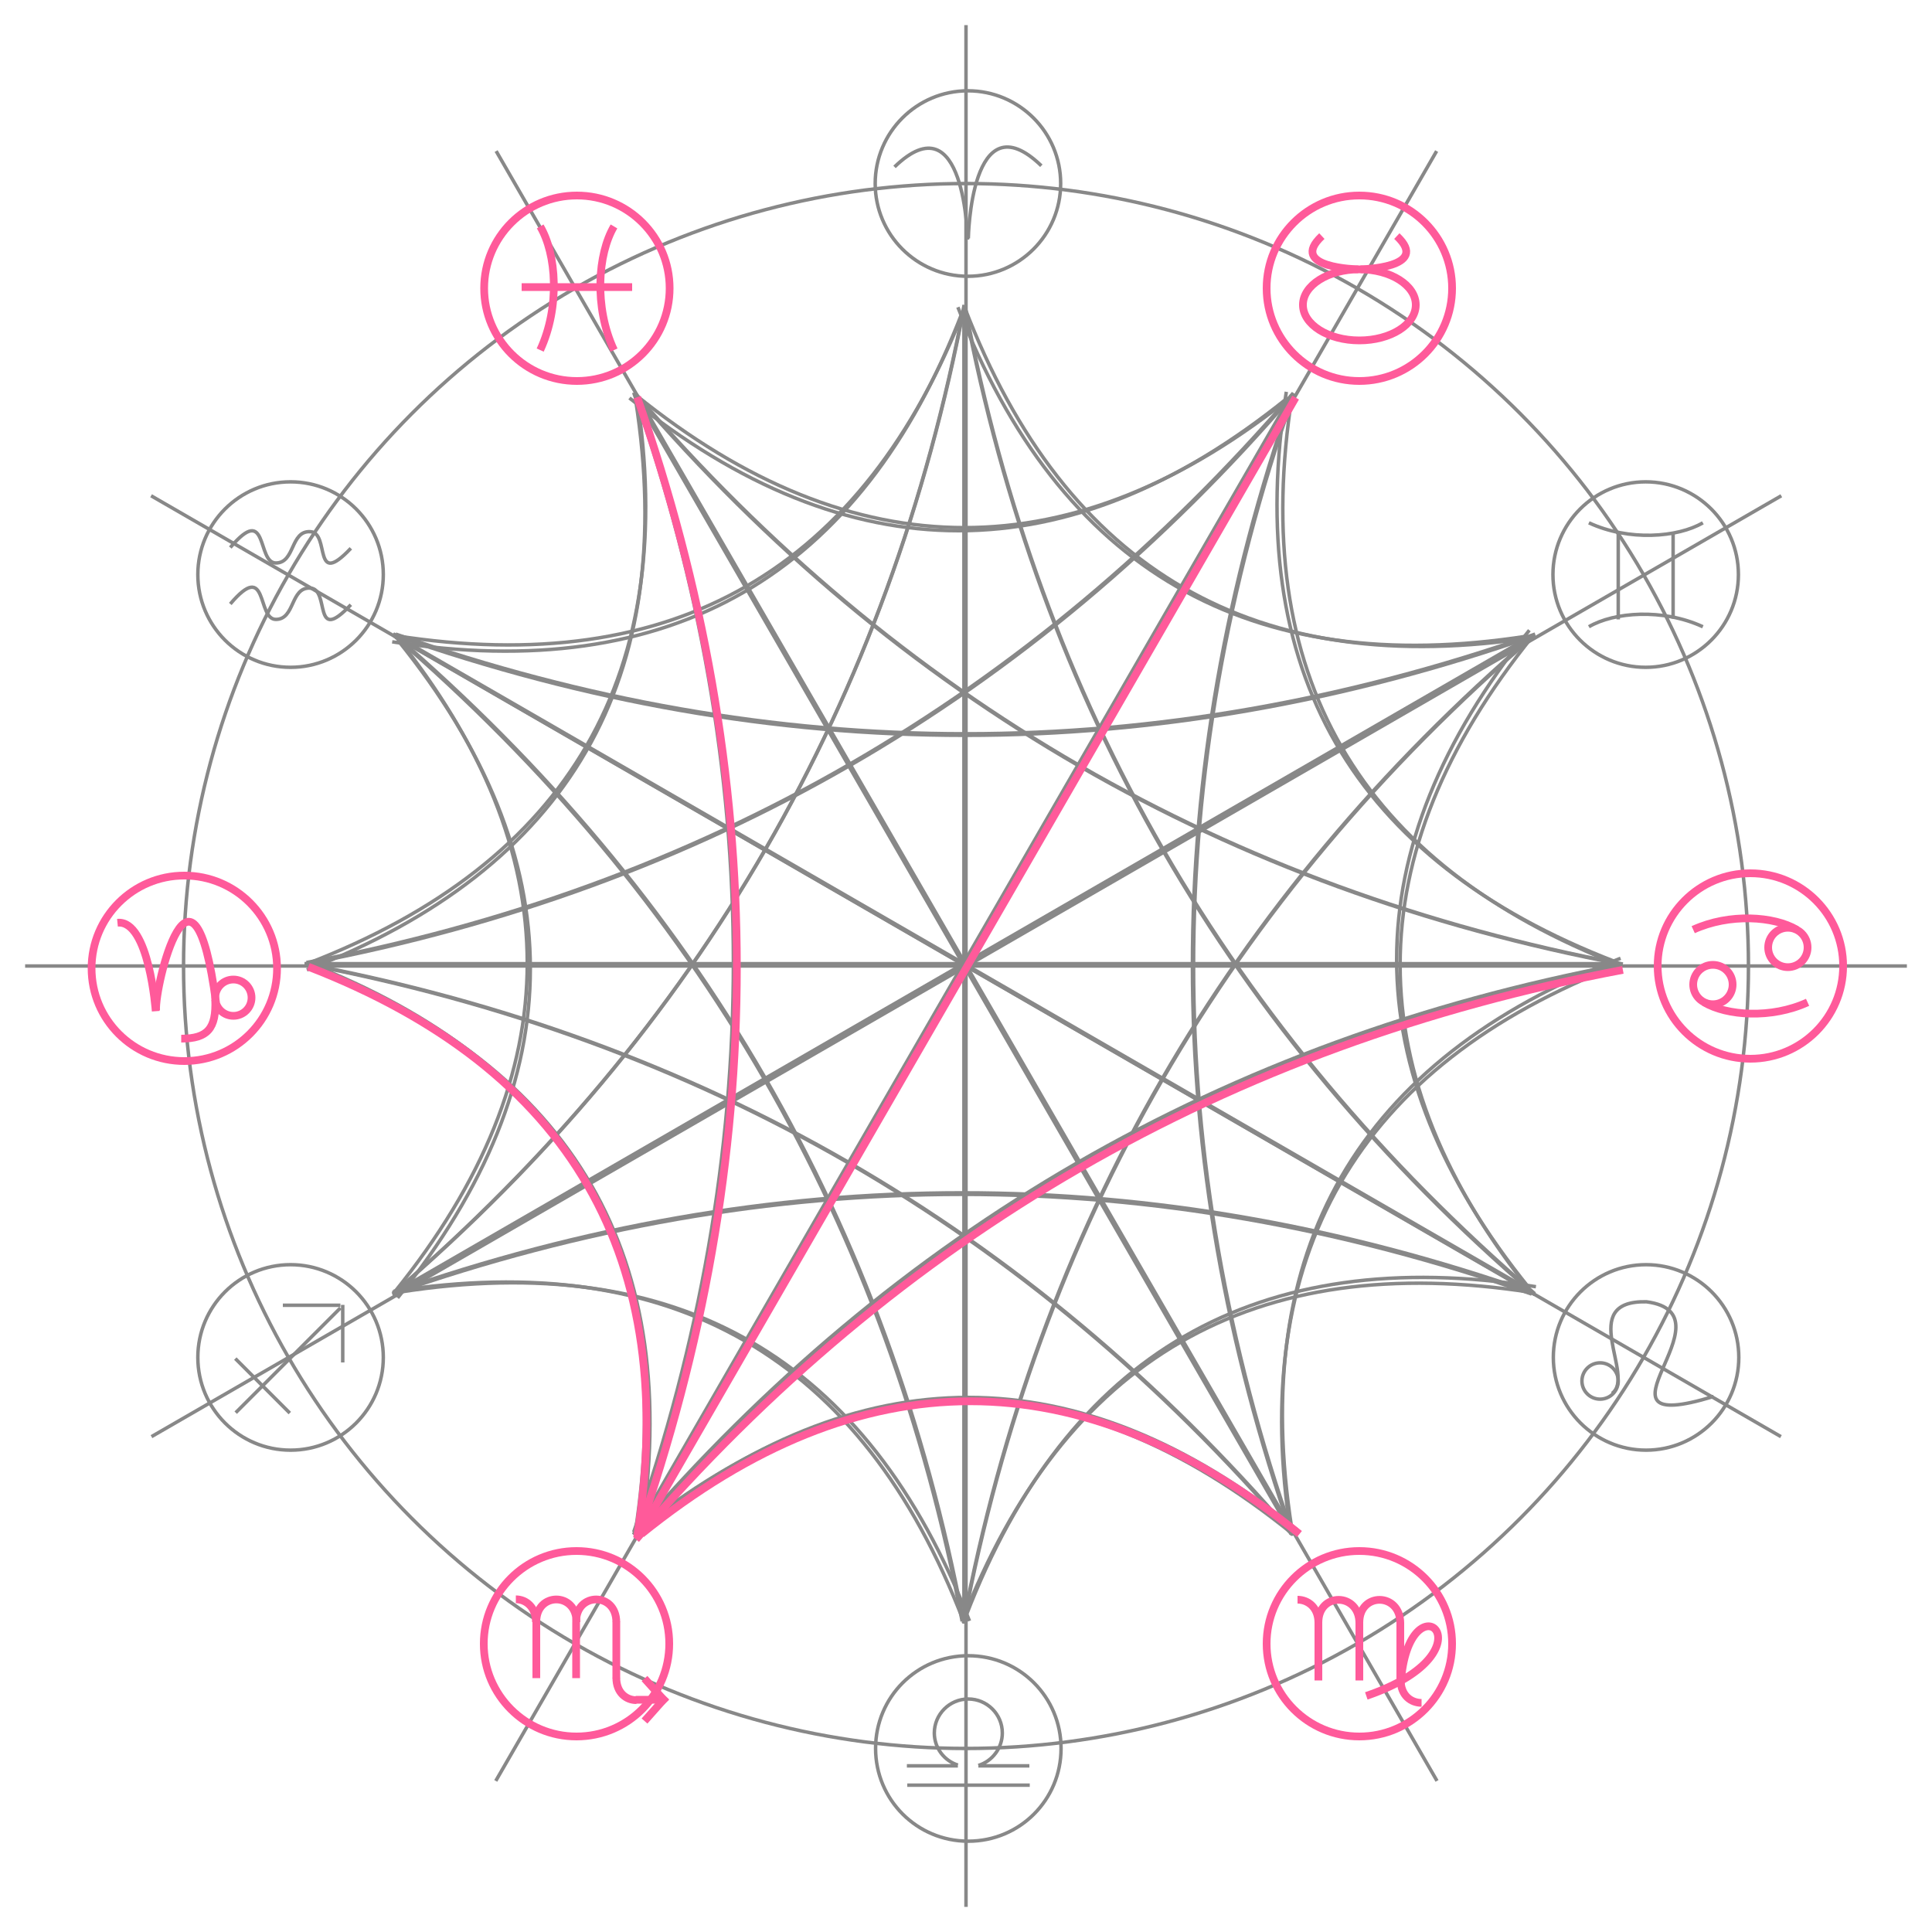 <?xml version="1.0" encoding="utf-8"?>
<!-- Generator: Adobe Illustrator 15.0.0, SVG Export Plug-In  -->
<!DOCTYPE svg PUBLIC "-//W3C//DTD SVG 1.1//EN" "http://www.w3.org/Graphics/SVG/1.1/DTD/svg11.dtd">
<svg version="1.1"
	 xmlns="http://www.w3.org/2000/svg" xmlns:xlink="http://www.w3.org/1999/xlink" xmlns:a="http://ns.adobe.com/AdobeSVGViewerExtensions/3.0/"
	 x="0px" y="0px" width="500px" height="500px" viewBox="-6.5 -6.5 500 500" enable-background="new -6.5 -6.5 500 500"
	 xml:space="preserve">
<defs>
</defs>
<circle id="_7576728_1_" fill="none" stroke="#888888" stroke-width="0.9" cx="243.5" cy="243.5" r="202.5"/>
<line id="_238518904_1_" fill="none" stroke="#888888" stroke-width="0.9" x1="0" y1="243.5" x2="487" y2="243.5"/>
<line id="_239080608_1_" fill="none" stroke="#888888" stroke-width="0.9" x1="243.5" y1="487" x2="243.5" y2="0"/>
<line id="_236163080_1_" fill="none" stroke="#888888" stroke-width="0.9" x1="32.7" y1="365.3" x2="454.5" y2="121.8"/>
<line id="_7576752_1_" fill="none" stroke="#888888" stroke-width="0.9" x1="365.4" y1="454.4" x2="121.9" y2="32.6"/>
<line id="_239050464_1_" fill="none" stroke="#888888" stroke-width="0.9" x1="121.8" y1="454.4" x2="365.3" y2="32.6"/>
<line id="_239049848_1_" fill="none" stroke="#888888" stroke-width="0.9" x1="454.4" y1="365.3" x2="32.6" y2="121.8"/>
<circle id="_7573776_1_" fill="none" stroke="#888888" stroke-width="0.9" cx="419.4" cy="142.2" r="24"/>
<path id="_272317888_1_" fill="none" stroke="#888888" stroke-width="0.9" d="M404.7,128.8c10.3,4.8,23,3.8,29.5,0"/>
<path id="_274063248_1_" fill="none" stroke="#888888" stroke-width="0.9" d="M434.2,155.7c-10.4-4.8-23-3.8-29.5,0"/>
<line id="_275021608_1_" fill="none" stroke="#888888" stroke-width="0.9" x1="412.3" y1="153.8" x2="412.3" y2="131.5"/>
<line id="_273792080_1_" fill="none" stroke="#888888" stroke-width="0.9" x1="426.5" y1="153.6" x2="426.5" y2="131.4"/>
<circle id="_7573104_1_" fill="none" stroke="#FF5A9A" stroke-width="2" cx="345.3" cy="418.9" r="24"/>
<line id="_275022304_1_" fill="none" stroke="#FF5A9A" stroke-width="2" x1="334.7" y1="413.4" x2="334.7" y2="428.4"/>
<path id="_275022376_1_" fill="none" stroke="#FF5A9A" stroke-width="2" d="M329.3,407.5c2.7,0,5.4,2,5.4,6"/>
<line id="_461934896_1_" fill="none" stroke="#FF5A9A" stroke-width="2" x1="345.3" y1="413.4" x2="345.3" y2="428.4"/>
<path id="_273792512_1_" fill="none" stroke="#FF5A9A" stroke-width="2" d="M334.7,413.4c0-7.9,10.6-7.8,10.6,0.2"/>
<line id="_273880672_1_" fill="none" stroke="#FF5A9A" stroke-width="2" x1="355.9" y1="413.4" x2="355.9" y2="428.4"/>
<path id="_272904616_1_" fill="none" stroke="#FF5A9A" stroke-width="2" d="M345.3,413.4c0-7.9,10.6-7.8,10.6,0.2"/>
<path id="_461934920_1_" fill="none" stroke="#FF5A9A" stroke-width="2" d="M356,428.3c0,4,2.7,5.9,5.4,5.9"/>
<path id="_275021416_1_" fill="none" stroke="#FF5A9A" stroke-width="2" d="M356,429.3c2-29.1,25.5-8.7-8.9,3.1"/>
<path id="_275023360_1_" fill="none" stroke="#FF5A9A" stroke-width="2" d="M33.8,255.2c0,0-1.7-23.7-9.9-22.9"/>
<path id="_272317312_1_" fill="none" stroke="#FF5A9A" stroke-width="2" d="M33.9,255c-0.4-6.4,9.5-47,15.5-2.1"/>
<path id="_275023608_1_" fill="none" stroke="#FF5A9A" stroke-width="2" d="M49.2,252.2c0.3,7.5-2,10.1-8.8,10.1"/>
<ellipse id="_275024448_1_" fill="none" stroke="#FF5A9A" stroke-width="2" cx="53.9" cy="251.7" rx="4.7" ry="4.7"/>
<circle id="_7571352_1_" fill="none" stroke="#FF5A9A" stroke-width="2" cx="41.2" cy="244.1" r="24"/>
<circle id="_7571232_1_" fill="none" stroke="#888888" stroke-width="0.9" cx="419.5" cy="344.8" r="24"/>
<path id="_273792680_1_" fill="none" stroke="#888888" stroke-width="0.9" d="M410.7,354.1c6.2-4.4-9.3-24.1,8.9-23.7
	c23.5,3.1-18.3,35.4,17.4,24.5"/>
<ellipse id="_273880960_1_" fill="none" stroke="#888888" stroke-width="0.9" cx="407.6" cy="350.9" rx="4.7" ry="4.7"/>
<circle id="_7570800_1_" fill="none" stroke="#888888" stroke-width="0.9" cx="244" cy="41" r="24"/>
<path id="_272317216_1_" fill="none" stroke="#888888" stroke-width="0.9" d="M243.9,55.5c0,0-0.6-36.5-18.9-18.8"/>
<path id="_273775824_1_" fill="none" stroke="#888888" stroke-width="0.9" d="M244.1,55.2c0,0,0.6-36.5,18.9-18.8"/>
<circle id="_7570368_1_" fill="none" stroke="#FF5A9A" stroke-width="2" cx="446.5" cy="243.5" r="24"/>
<path id="_274128120_1_" fill="none" stroke="#FF5A9A" stroke-width="2" d="M431.7,234.1c9.4-4.3,20.9-3.5,26.8,0"/>
<ellipse id="_271953080_1_" fill="none" stroke="#FF5A9A" stroke-width="2" cx="456.2" cy="238.7" rx="5.1" ry="5.1"/>
<path id="_272317816_1_" fill="none" stroke="#FF5A9A" stroke-width="2" d="M461.3,252.9c-9.4,4.3-20.9,3.5-26.8,0"/>
<ellipse id="_272317408_1_" fill="none" stroke="#FF5A9A" stroke-width="2" cx="436.8" cy="248.3" rx="5.1" ry="5.1"/>
<path id="_273801192_1_" fill="none" stroke="#FF5A9A" stroke-width="2" d="M133.3,84.1c5.2-11.2,4.2-24.9,0-32"/>
<path id="_273792272_1_" fill="none" stroke="#FF5A9A" stroke-width="2" d="M152.4,84.1c-5.2-11.2-4.2-24.9,0-32"/>
<line id="_273790560_1_" fill="none" stroke="#FF5A9A" stroke-width="2" x1="128.5" y1="67.8" x2="157.1" y2="67.8"/>
<circle id="_226247624_1_" fill="none" stroke="#FF5A9A" stroke-width="2" cx="142.8" cy="68.1" r="24"/>
<line id="_274859648_1_" fill="none" stroke="#FF5A9A" stroke-width="2" x1="132.3" y1="413.2" x2="132.3" y2="427.8"/>
<path id="_274859672_1_" fill="none" stroke="#FF5A9A" stroke-width="2" d="M127,407.4c2.6,0,5.2,2,5.2,5.9"/>
<line id="_272904496_1_" fill="none" stroke="#FF5A9A" stroke-width="2" x1="142.6" y1="413.2" x2="142.6" y2="427.8"/>
<path id="_275024688_1_" fill="none" stroke="#FF5A9A" stroke-width="2" d="M132.3,413.2c0-7.7,10.4-7.7,10.4,0.1"/>
<line id="_275023464_1_" fill="none" stroke="#FF5A9A" stroke-width="2" x1="153" y1="413.2" x2="153" y2="427.8"/>
<path id="_461934848_1_" fill="none" stroke="#FF5A9A" stroke-width="2" d="M142.6,413.2c0-7.7,10.4-7.7,10.4,0.1"/>
<path id="_461017960_1_" fill="none" stroke="#FF5A9A" stroke-width="2" d="M153,427.7c0,3.9,2.6,5.8,5.2,5.8"/>
<line id="_275023560_1_" fill="none" stroke="#FF5A9A" stroke-width="2" x1="158" y1="433.4" x2="165.3" y2="433.4"/>
<line id="_275024640_1_" fill="none" stroke="#FF5A9A" stroke-width="2" x1="165.9" y1="432.6" x2="160.3" y2="438.9"/>
<line id="_275024544_1_" fill="none" stroke="#FF5A9A" stroke-width="2" x1="165.9" y1="434.1" x2="160.3" y2="427.9"/>
<circle id="_272317936_1_" fill="none" stroke="#FF5A9A" stroke-width="2" cx="142.7" cy="418.9" r="24"/>
<circle id="_235697888_1_" fill="none" stroke="#FF5A9A" stroke-width="2" cx="345.3" cy="68.1" r="24"/>
<ellipse id="_274128192_1_" fill="none" stroke="#FF5A9A" stroke-width="2" cx="345.3" cy="72.4" rx="14.6" ry="9.2"/>
<path id="_273791440_1_" fill="none" stroke="#FF5A9A" stroke-width="2" d="M345,63.2c0,0-18.3-0.3-9.4-8.6"/>
<path id="_275023704_1_" fill="none" stroke="#FF5A9A" stroke-width="2" d="M345.6,63.2c0,0,18.3-0.3,9.4-8.6"/>
<ellipse id="_235699496_1_" fill="none" stroke="#888888" stroke-width="0.9" cx="68.7" cy="142.2" rx="24" ry="24"/>
<path id="_458488104_1_" fill="none" stroke="#888888" stroke-width="0.9" d="M53.1,135.2c9.9-11.7,6.8,4,11.8,4
	c5,0,3.7-8.4,8.9-8.1c5.2,0.2,0.5,14.9,10.5,4.3"/>
<path id="_459467632_1_" fill="none" stroke="#888888" stroke-width="0.9" d="M53.1,149.8c9.9-11.7,6.8,4,11.8,4
	c5,0,3.7-8.4,8.9-8.1c5.2,0.2,0.5,14.9,10.5,4.3"/>
<circle id="_235700144_1_" fill="none" stroke="#888888" stroke-width="0.9" cx="68.7" cy="344.8" r="24"/>
<line id="_459354152_1_" fill="none" stroke="#888888" stroke-width="0.9" x1="81.6" y1="332" x2="54.5" y2="359.1"/>
<line id="_274119616_1_" fill="none" stroke="#888888" stroke-width="0.9" x1="68.5" y1="359.2" x2="54.4" y2="345.1"/>
<line id="_235700648_1_" fill="none" stroke="#888888" stroke-width="0.9" x1="81.6" y1="331.3" x2="66.7" y2="331.3"/>
<line id="_235700936_1_" fill="none" stroke="#888888" stroke-width="0.9" x1="82.2" y1="331.2" x2="82.2" y2="346.1"/>
<path id="_235701080_1_" fill="none" stroke="#888888" stroke-width="0.9" d="M268.1,446c0-13.3-10.7-24-24-24
	c-13.3,0-24,10.7-24,24c0,13.3,10.7,24,24,24C257.4,470,268.1,459.3,268.1,446z"/>
<line id="_275021776_1_" fill="none" stroke="#888888" stroke-width="0.9" x1="228.3" y1="455.5" x2="260" y2="455.5"/>
<path id="_274119568_1_" fill="none" stroke="#888888" stroke-width="0.9" d="M228.2,450.5h13.2 M246.7,450.5h13.2 M241.4,450.3
	c-3.5-1.1-6.1-4.4-6.1-8.3c0-4.8,3.9-8.8,8.8-8.8c4.8,0,8.8,3.9,8.8,8.8c0,3.9-2.6,7.3-6.2,8.4"/>
<path id="_238945472_1_" fill="none" stroke="#888888" stroke-width="0.9" d="M243.2,73.2c26.2,68.1,75.4,96.5,147.5,85.2"/>
<path id="_239087032_1_" fill="none" stroke="#888888" stroke-width="0.9" d="M243.2,73.2c19.4,102.4,68.5,187.5,147.5,255.4"/>
<line id="_80356304_1_" fill="none" stroke="#888888" stroke-width="0.9" x1="243" y1="73.2" x2="243" y2="413.7"/>
<path id="_239457000_1_" fill="none" stroke="#888888" stroke-width="0.9" d="M243.1,72.5C223.7,174.9,174.6,260,95.7,327.9"/>
<path id="_239483200_1_" fill="none" stroke="#888888" stroke-width="0.9" d="M242.5,74.4c-26.2,68.1-75.4,96.5-147.5,85.2"/>
<path id="_238556712_1_" fill="none" stroke="#888888" stroke-width="0.9" d="M158,95.7c56.7,45.8,113.5,45.8,170.3,0"/>
<path id="_239397800_1_" fill="none" stroke="#888888" stroke-width="0.9" d="M158,95.7c68,79,153.1,128.1,255.4,147.4"/>
<line id="_239483176_1_" fill="none" stroke="#888888" stroke-width="0.9" x1="157.8" y1="95.8" x2="328" y2="390.7"/>
<path id="_239483296_1_" fill="none" stroke="#888888" stroke-width="0.9" d="M157.5,95.1c34.4,98.3,34.4,196.6,0,294.9"/>
<path id="_239482744_1_" fill="none" stroke="#888888" stroke-width="0.9" d="M158,97c11.3,72.1-17.1,121.2-85.1,147.5"/>
<path id="_239049800_1_" fill="none" stroke="#888888" stroke-width="0.9" d="M95.8,158c72.1,11.3,121.2-17.1,147.5-85.1"/>
<path id="_239484376_1_" fill="none" stroke="#888888" stroke-width="0.9" d="M95.8,158c98.3,34.4,196.6,34.4,294.9,0"/>
<line id="_236163248_1_" fill="none" stroke="#888888" stroke-width="0.9" x1="95.7" y1="158.2" x2="390.6" y2="328.4"/>
<path id="_80356328_1_" fill="none" stroke="#888888" stroke-width="0.9" d="M95.1,157.7c79,68,128.1,153.1,147.4,255.4"/>
<path id="_235659840_1_" fill="none" stroke="#888888" stroke-width="0.9" d="M96.4,159.1c45.8,56.7,45.8,113.5,0,170.3"/>
<path id="_239408040_1_" fill="none" stroke="#888888" stroke-width="0.9" d="M73,242.9c68.1-26.2,96.5-75.4,85.2-147.5"/>
<path id="_239397680_1_" fill="none" stroke="#888888" stroke-width="0.9" d="M73,242.9c102.4-19.4,187.5-68.5,255.4-147.5"/>
<line id="_237951168_1_" fill="none" stroke="#888888" stroke-width="0.9" x1="73" y1="243.1" x2="413.5" y2="243.1"/>
<path id="_7575192_1_" fill="none" stroke="#888888" stroke-width="0.9" d="M72.3,243c102.4,19.4,187.5,68.5,255.4,147.5"/>
<path id="_238519912_1_" fill="none" stroke="#888888" stroke-width="0.9" d="M74.1,243.6c68.1,26.2,96.5,75.4,85.2,147.5"/>
<path id="_80241360_1_" fill="none" stroke="#888888" stroke-width="0.9" d="M95.6,327.9c45.8-56.7,45.8-113.5,0-170.3"/>
<path id="_239382168_1_" fill="none" stroke="#888888" stroke-width="0.9" d="M95.6,327.9c79-68,128.1-153.1,147.4-255.4"/>
<line id="_238869504_1_" fill="none" stroke="#888888" stroke-width="0.9" x1="95.7" y1="328.1" x2="390.6" y2="157.8"/>
<path id="_239408704_1_" fill="none" stroke="#888888" stroke-width="0.9" d="M95,328.4c98.3-34.4,196.6-34.4,294.9,0"/>
<path id="_239409160_1_" fill="none" stroke="#888888" stroke-width="0.9" d="M96.9,327.9c72.1-11.3,121.2,17.1,147.5,85.1"/>
<path id="_239392608_1_" fill="none" stroke="#888888" stroke-width="0.9" d="M157.9,390.1c11.3-72.1-17.1-121.2-85.1-147.5"/>
<path id="_238556640_1_" fill="none" stroke="#888888" stroke-width="0.9" d="M157.9,390.1c34.4-98.3,34.4-196.6,0-294.9"/>
<line id="_239048472_1_" fill="none" stroke="#888888" stroke-width="0.9" x1="158.1" y1="390.2" x2="328.3" y2="95.3"/>
<path id="_239408352_1_" fill="none" stroke="#888888" stroke-width="0.9" d="M157.6,390.8c68-79,153.1-128.1,255.4-147.4"/>
<path id="_238905136_1_" fill="none" stroke="#888888" stroke-width="0.9" d="M159,389.5c56.7-45.8,113.5-45.8,170.3,0"/>
<path id="_239483864_1_" fill="none" stroke="#888888" stroke-width="0.9" d="M242.8,412.9c-26.2-68.1-75.4-96.5-147.5-85.2"/>
<path id="_239483768_1_" fill="none" stroke="#888888" stroke-width="0.9" d="M242.8,412.9c-19.4-102.4-68.5-187.5-147.5-255.4"/>
<line id="_239483672_1_" fill="none" stroke="#888888" stroke-width="0.9" x1="243" y1="412.9" x2="243" y2="72.4"/>
<path id="_239392896_1_" fill="none" stroke="#888888" stroke-width="0.9" d="M242.9,413.6c19.4-102.4,68.5-187.5,147.5-255.4"/>
<path id="_239409184_1_" fill="none" stroke="#888888" stroke-width="0.9" d="M243.5,411.7c26.2-68.1,75.4-96.5,147.5-85.2"/>
<path id="_238846952_1_" fill="none" stroke="#888888" stroke-width="0.9" d="M327.8,390.3c-56.7-45.8-113.5-45.8-170.3,0"/>
<path id="_238846856_1_" fill="none" stroke="#888888" stroke-width="0.9" d="M327.8,390.3c-68-79-153.1-128.1-255.4-147.4"/>
<line id="_238846760_1_" fill="none" stroke="#888888" stroke-width="0.9" x1="328" y1="390.2" x2="157.7" y2="95.3"/>
<path id="_238846640_1_" fill="none" stroke="#888888" stroke-width="0.9" d="M328.2,390.9c-34.4-98.3-34.4-196.6,0-294.9"/>
<path id="_238846544_1_" fill="none" stroke="#888888" stroke-width="0.9" d="M327.8,389c-11.3-72.1,17.1-121.2,85.1-147.5"/>
<path id="_239483008_1_" fill="none" stroke="#888888" stroke-width="0.9" d="M390,328c-72.1-11.3-121.2,17.1-147.5,85.1"/>
<path id="_239483440_1_" fill="none" stroke="#888888" stroke-width="0.9" d="M390,328c-98.3-34.4-196.6-34.4-294.9,0"/>
<line id="_239453584_1_" fill="none" stroke="#888888" stroke-width="0.9" x1="390.1" y1="327.8" x2="95.2" y2="157.6"/>
<path id="_238519024_1_" fill="none" stroke="#888888" stroke-width="0.9" d="M390.7,328.3c-79-68-128.1-153.1-147.4-255.4"/>
<path id="_7574448_1_" fill="none" stroke="#888888" stroke-width="0.9" d="M389.3,326.9c-45.8-56.7-45.8-113.5,0-170.3"/>
<path id="_7574256_1_" fill="none" stroke="#888888" stroke-width="0.9" d="M412.8,243.1c-68.1,26.2-96.5,75.4-85.2,147.5"/>
<path id="_239381448_1_" fill="none" stroke="#888888" stroke-width="0.9" d="M412.8,243.1c-102.4,19.4-187.5,68.5-255.4,147.5"/>
<line id="_239485024_1_" fill="none" stroke="#888888" stroke-width="0.9" x1="412.8" y1="242.9" x2="72.3" y2="242.9"/>
<path id="_239484952_1_" fill="none" stroke="#888888" stroke-width="0.9" d="M413.5,243C311.1,223.6,226,174.5,158.1,95.5"/>
<path id="_239484856_1_" fill="none" stroke="#888888" stroke-width="0.9" d="M411.6,242.4c-68.1-26.2-96.5-75.4-85.2-147.5"/>
<path id="_239484208_1_" fill="none" stroke="#888888" stroke-width="0.9" d="M390.2,158.1c-45.8,56.7-45.8,113.5,0,170.3"/>
<path id="_239484112_1_" fill="none" stroke="#888888" stroke-width="0.9" d="M390.2,158.1c-79,68-128.1,153.1-147.4,255.4"/>
<line id="_80356256_1_" fill="none" stroke="#888888" stroke-width="0.9" x1="390.1" y1="157.9" x2="95.2" y2="328.2"/>
<path id="_239050560_1_" fill="none" stroke="#888888" stroke-width="0.9" d="M390.8,157.6c-98.3,34.4-196.6,34.4-294.9,0"/>
<path id="_239381832_1_" fill="none" stroke="#888888" stroke-width="0.9" d="M388.9,158.1c-72.1,11.3-121.2-17.1-147.5-85.1"/>
<path id="_239080704_1_" fill="none" stroke="#888888" stroke-width="0.9" d="M327.9,95.9C316.6,168,345,217.1,413,243.4"/>
<path id="_238905352_1_" fill="none" stroke="#888888" stroke-width="0.9" d="M327.9,95.9c-34.4,98.3-34.4,196.6,0,294.9"/>
<line id="_239453440_1_" fill="none" stroke="#888888" stroke-width="0.9" x1="327.7" y1="95.8" x2="157.5" y2="390.7"/>
<path id="_239457048_1_" fill="none" stroke="#888888" stroke-width="0.9" d="M328.2,95.2c-68,79-153.1,128.1-255.4,147.4"/>
<path id="_239453512_1_" fill="none" stroke="#888888" stroke-width="0.9" d="M326.7,96.5c-56.7,45.8-113.5,45.8-170.3,0"/>
<path id="_239482912_1_" fill="none" stroke="#FF5A9A" stroke-width="2" d="M158.4,391.2c11.3-72.1-17.1-121.2-85.1-147.5"/>
<path id="_239408112_1_" fill="none" stroke="#FF5A9A" stroke-width="2" d="M158.4,391.2c34.4-98.3,34.4-196.6,0-294.9"/>
<line id="_239482984_1_" fill="none" stroke="#FF5A9A" stroke-width="2" x1="158.5" y1="391.3" x2="328.8" y2="96.4"/>
<path id="_235701416_1_" fill="none" stroke="#FF5A9A" stroke-width="2" d="M158.1,391.9c68-79,153.1-128.1,255.4-147.4"/>
<path id="_7576992_1_" fill="none" stroke="#FF5A9A" stroke-width="2" d="M159.5,390.5c56.7-45.8,113.5-45.8,170.3,0"/>
</svg>
